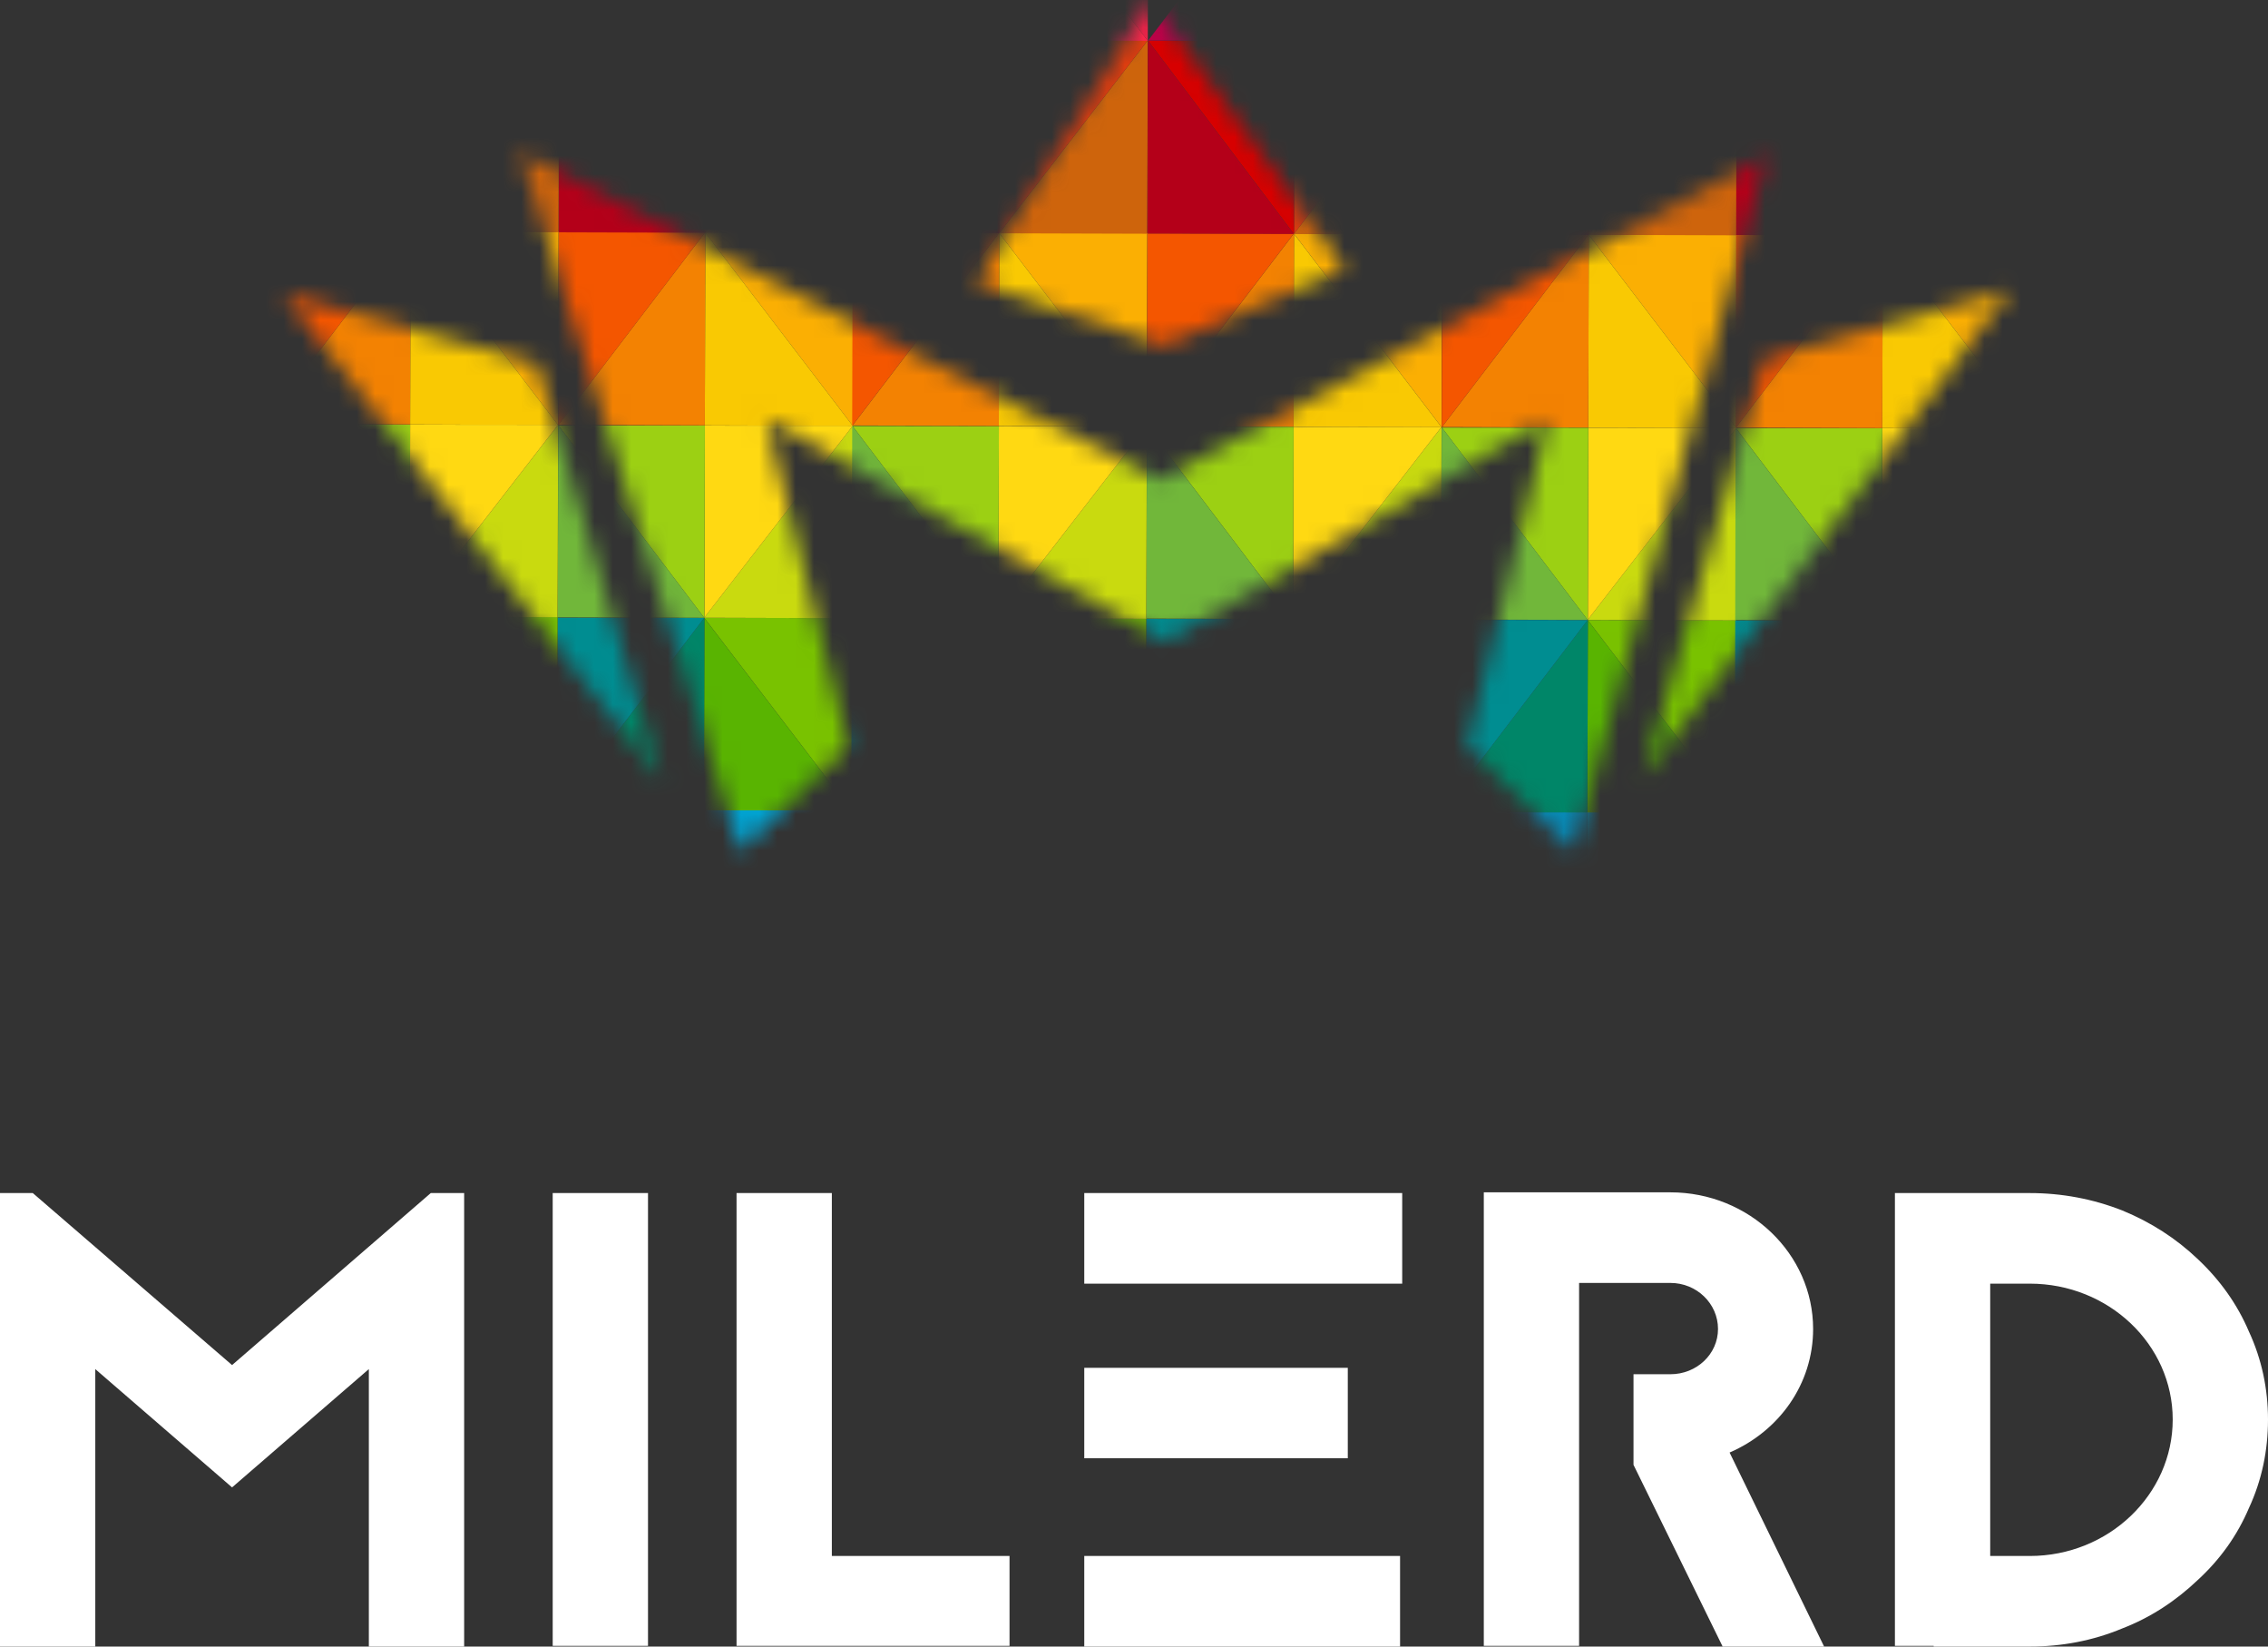 <svg width="124" height="90" viewBox="0 0 124 90" fill="none" xmlns="http://www.w3.org/2000/svg">
<rect x="0" y="0" width="124" height="90" fill="#333333" stroke="none"/>
<path d="M108.812 85.049V70.163H110.974C115.288 70.163 118.79 73.492 118.79 77.591C118.79 81.69 115.288 85.049 110.974 85.049H108.812ZM103.602 65.212V89.96H105.722V90H110.974C112.725 90 114.434 89.679 116.036 89.008C117.598 88.406 118.97 87.494 120.161 86.361C121.395 85.228 122.323 83.916 122.956 82.432C123.663 80.909 124 79.285 124 77.591C124 75.928 123.663 74.303 122.956 72.78C122.323 71.296 121.395 69.984 120.161 68.821C118.97 67.688 117.598 66.806 116.036 66.164C114.434 65.533 112.725 65.212 110.974 65.212H103.602ZM91.325 70.124C92.769 70.124 93.93 71.257 93.93 72.64C93.93 74.012 92.769 75.115 91.325 75.115H89.31V80.067L94.183 90H99.731L94.563 79.395C97.274 78.223 99.13 75.647 99.13 72.64C99.13 68.539 95.638 65.172 91.325 65.172H81.125V89.96H86.335V70.124H91.325ZM59.281 90H76.547V85.049H59.281V90ZM59.281 79.706H73.689V74.765H59.281V79.706ZM76.664 65.212H59.281V70.163H76.664V65.212ZM45.48 65.212H40.27V89.96H55.195V85.049H45.48V65.212ZM30.218 89.96V65.212H35.429V89.96H30.218ZM20.166 90V74.834L12.688 81.3L5.21 74.834V90H0V65.212H1.793L12.688 74.614L23.552 65.212H25.377V90H20.166Z" fill="white"/>
<mask id="mask0" mask-type="alpha" maskUnits="userSpaceOnUse" x="15" y="0" width="95" height="47">
<path fill-rule="evenodd" clip-rule="evenodd" d="M36.193 42.756L29.347 19.862L15.5 16.071L36.193 42.756ZM28.422 8.326L40.472 46.546L46.385 40.785L41.873 22.893L63.716 35.067L84.638 22.898L80.194 40.79L86.02 46.552L96.596 8.495L63.419 26.228L28.422 8.326ZM62.895 0L53.385 15.465L63.654 18.876L73.533 14.707L62.895 0ZM96.472 19.636L89.826 42.531L109.914 15.845L96.472 19.636Z" fill="#6BB42E"/>
</mask>
<g mask="url(#mask0)">
<path fill-rule="evenodd" clip-rule="evenodd" d="M22.399 33.734L30.464 44.299L30.489 33.733L22.399 33.721V33.734Z" fill="#79C200"/>
<path fill-rule="evenodd" clip-rule="evenodd" d="M30.462 44.299L22.398 33.734L22.373 44.272L30.462 44.299Z" fill="#59B401"/>
<path fill-rule="evenodd" clip-rule="evenodd" d="M22.374 44.272L22.4 33.734L22.39 33.721L14.372 44.245L22.374 44.272Z" fill="#008668"/>
<path fill-rule="evenodd" clip-rule="evenodd" d="M14.37 44.245L22.39 33.722L14.382 33.71L14.355 44.245H14.37Z" fill="#008D91"/>
<path fill-rule="evenodd" clip-rule="evenodd" d="M22.398 33.702L30.514 23.221L30.487 33.739L22.398 33.714V33.702Z" fill="#C9DA0F"/>
<path fill-rule="evenodd" clip-rule="evenodd" d="M30.514 23.22L22.398 33.702L22.424 23.212L30.514 23.22Z" fill="#FFD912"/>
<path fill-rule="evenodd" clip-rule="evenodd" d="M22.422 23.212L22.395 33.702L22.385 33.716L14.42 23.203L22.422 23.212Z" fill="#9CD013"/>
<path fill-rule="evenodd" clip-rule="evenodd" d="M14.422 23.203L22.389 33.714L14.381 33.69L14.407 23.203H14.422Z" fill="#71B73A"/>
<path fill-rule="evenodd" clip-rule="evenodd" d="M22.448 12.664L30.512 23.229L30.538 12.663L22.448 12.651V12.664Z" fill="#FBAF03"/>
<path fill-rule="evenodd" clip-rule="evenodd" d="M30.512 23.229L22.447 12.664L22.423 23.202L30.512 23.229Z" fill="#F9C903"/>
<path fill-rule="evenodd" clip-rule="evenodd" d="M22.422 23.201L22.448 12.663L22.436 12.65L14.418 23.174L22.422 23.201Z" fill="#F38202"/>
<path fill-rule="evenodd" clip-rule="evenodd" d="M14.418 23.175L22.436 12.651L14.43 12.64L14.404 23.175H14.418Z" fill="#F45600"/>
<path fill-rule="evenodd" clip-rule="evenodd" d="M22.449 12.657L30.565 2.125L30.538 12.694L22.449 12.67V12.657Z" fill="#CE640C"/>
<path fill-rule="evenodd" clip-rule="evenodd" d="M30.565 2.126L22.449 12.658L22.475 2.118L30.565 2.126Z" fill="#DE3D0F"/>
<path fill-rule="evenodd" clip-rule="evenodd" d="M22.474 2.118L22.447 12.657L22.437 12.671L14.47 2.109L22.474 2.118Z" fill="#D70000"/>
<path fill-rule="evenodd" clip-rule="evenodd" d="M14.471 2.109L22.438 12.671L14.432 12.647L14.457 2.109H14.471Z" fill="#B40019"/>
<path fill-rule="evenodd" clip-rule="evenodd" d="M22.502 -8.413L30.566 2.152L30.591 -8.414L22.502 -8.424V-8.413Z" fill="#ED2349"/>
<path fill-rule="evenodd" clip-rule="evenodd" d="M30.566 2.151L22.501 -8.413L22.475 2.124L30.566 2.151Z" fill="#FD274B"/>
<path fill-rule="evenodd" clip-rule="evenodd" d="M22.475 2.123L22.501 -8.412L22.491 -8.426L14.471 2.096L22.475 2.123Z" fill="#BE0048"/>
<path fill-rule="evenodd" clip-rule="evenodd" d="M30.467 44.248L22.351 54.764L22.378 44.239L30.467 44.248Z" fill="#01A2D0"/>
<path fill-rule="evenodd" clip-rule="evenodd" d="M22.378 44.239L22.352 54.765L22.342 54.777L14.375 44.231L22.378 44.239Z" fill="#078AB6"/>
<path fill-rule="evenodd" clip-rule="evenodd" d="M14.374 44.231L22.341 54.777L14.333 54.753L14.36 44.231H14.374Z" fill="#0B62A5"/>
<path fill-rule="evenodd" clip-rule="evenodd" d="M38.514 33.785L46.579 44.35L46.605 33.784L38.514 33.773V33.785Z" fill="#79C200"/>
<path fill-rule="evenodd" clip-rule="evenodd" d="M46.578 44.35L38.513 33.785L38.487 44.323L46.578 44.35Z" fill="#59B401"/>
<path fill-rule="evenodd" clip-rule="evenodd" d="M38.488 44.323L38.514 33.785L38.504 33.773L30.485 44.296L38.488 44.323Z" fill="#008668"/>
<path fill-rule="evenodd" clip-rule="evenodd" d="M30.485 44.296L38.504 33.773L30.496 33.761L30.47 44.296H30.485Z" fill="#008D91"/>
<path fill-rule="evenodd" clip-rule="evenodd" d="M38.511 33.753L46.627 23.272L46.602 33.79L38.511 33.766V33.753Z" fill="#C9DA0F"/>
<path fill-rule="evenodd" clip-rule="evenodd" d="M46.628 23.271L38.513 33.753L38.538 23.263L46.628 23.271Z" fill="#FFD912"/>
<path fill-rule="evenodd" clip-rule="evenodd" d="M38.538 23.263L38.511 33.753L38.501 33.767L30.536 23.255L38.538 23.263Z" fill="#9CD013"/>
<path fill-rule="evenodd" clip-rule="evenodd" d="M30.535 23.255L38.502 33.767L30.495 33.743L30.521 23.255H30.535Z" fill="#71B73A"/>
<path fill-rule="evenodd" clip-rule="evenodd" d="M38.562 12.715L46.627 23.28L46.652 12.714L38.562 12.702V12.715Z" fill="#FBAF03"/>
<path fill-rule="evenodd" clip-rule="evenodd" d="M46.627 23.28L38.562 12.715L38.536 23.253L46.627 23.28Z" fill="#F9C903"/>
<path fill-rule="evenodd" clip-rule="evenodd" d="M38.536 23.252L38.562 12.714L38.552 12.701L30.532 23.225L38.536 23.252Z" fill="#F38202"/>
<path fill-rule="evenodd" clip-rule="evenodd" d="M30.534 23.226L38.552 12.703L30.546 12.691L30.519 23.226H30.534Z" fill="#F45600"/>
<path fill-rule="evenodd" clip-rule="evenodd" d="M38.564 12.71L46.679 2.177L46.655 12.747L38.564 12.723V12.71Z" fill="#CE640C"/>
<path fill-rule="evenodd" clip-rule="evenodd" d="M46.679 2.177L38.564 12.71L38.589 2.169L46.679 2.177Z" fill="#DE3D0F"/>
<path fill-rule="evenodd" clip-rule="evenodd" d="M38.59 2.169L38.564 12.71L38.554 12.722L30.587 2.16L38.59 2.169Z" fill="#D70000"/>
<path fill-rule="evenodd" clip-rule="evenodd" d="M30.586 2.16L38.554 12.722L30.547 12.698L30.572 2.16H30.586Z" fill="#B40019"/>
<path fill-rule="evenodd" clip-rule="evenodd" d="M38.616 -8.361L46.681 2.203L46.706 -8.362L38.616 -8.374V-8.361Z" fill="#ED2349"/>
<path fill-rule="evenodd" clip-rule="evenodd" d="M46.681 2.202L38.616 -8.362L38.591 2.175L46.681 2.202Z" fill="#FD274B"/>
<path fill-rule="evenodd" clip-rule="evenodd" d="M38.59 2.176L38.616 -8.361L38.606 -8.374L30.587 2.149L38.59 2.176Z" fill="#BE0048"/>
<path fill-rule="evenodd" clip-rule="evenodd" d="M46.582 44.299L38.466 54.816L38.492 44.291L46.582 44.299Z" fill="#01A2D0"/>
<path fill-rule="evenodd" clip-rule="evenodd" d="M38.493 44.291L38.466 54.816L38.456 54.828L30.489 44.282L38.493 44.291Z" fill="#078AB6"/>
<path fill-rule="evenodd" clip-rule="evenodd" d="M30.489 44.282L38.456 54.828L30.45 54.804L30.474 44.282H30.489Z" fill="#0B62A5"/>
<path fill-rule="evenodd" clip-rule="evenodd" d="M54.587 33.816L62.65 44.381L62.676 33.815L54.587 33.804V33.816Z" fill="#79C200"/>
<path fill-rule="evenodd" clip-rule="evenodd" d="M62.651 44.382L54.588 33.817L54.56 44.355L62.651 44.382Z" fill="#59B401"/>
<path fill-rule="evenodd" clip-rule="evenodd" d="M54.561 44.354L54.587 33.816L54.577 33.804L46.559 44.327L54.561 44.354Z" fill="#008668"/>
<path fill-rule="evenodd" clip-rule="evenodd" d="M46.559 44.328L54.577 33.804L46.57 33.792L46.544 44.328H46.559Z" fill="#008D91"/>
<path fill-rule="evenodd" clip-rule="evenodd" d="M54.585 33.784L62.701 23.301L62.676 33.821L54.585 33.797V33.784Z" fill="#C9DA0F"/>
<path fill-rule="evenodd" clip-rule="evenodd" d="M62.701 23.302L54.585 33.784L54.612 23.293L62.701 23.302Z" fill="#FFD912"/>
<path fill-rule="evenodd" clip-rule="evenodd" d="M54.612 23.293L54.586 33.782L54.575 33.795L46.608 23.284L54.612 23.293Z" fill="#9CD013"/>
<path fill-rule="evenodd" clip-rule="evenodd" d="M46.608 23.284L54.575 33.795L46.569 33.772L46.594 23.284H46.608Z" fill="#71B73A"/>
<path fill-rule="evenodd" clip-rule="evenodd" d="M54.636 12.745L62.701 23.31L62.727 12.742L54.636 12.732V12.745Z" fill="#FBAF03"/>
<path fill-rule="evenodd" clip-rule="evenodd" d="M62.7 23.31L54.635 12.745L54.609 23.283L62.7 23.31Z" fill="#F9C903"/>
<path fill-rule="evenodd" clip-rule="evenodd" d="M54.61 23.283L54.636 12.745L54.626 12.732L46.608 23.256L54.61 23.283Z" fill="#F38202"/>
<path fill-rule="evenodd" clip-rule="evenodd" d="M46.607 23.256L54.626 12.732L46.618 12.721L46.592 23.256H46.607Z" fill="#F45600"/>
<path fill-rule="evenodd" clip-rule="evenodd" d="M54.636 12.739L62.754 2.207L62.726 12.776L54.636 12.752V12.739Z" fill="#CE640C"/>
<path fill-rule="evenodd" clip-rule="evenodd" d="M62.754 2.207L54.636 12.739L54.663 2.199L62.754 2.207Z" fill="#DE3D0F"/>
<path fill-rule="evenodd" clip-rule="evenodd" d="M54.663 2.199L54.636 12.739L54.626 12.752L46.66 2.19L54.663 2.199Z" fill="#D70000"/>
<path fill-rule="evenodd" clip-rule="evenodd" d="M46.661 2.19L54.628 12.752L46.62 12.728L46.646 2.19H46.661Z" fill="#B40019"/>
<path fill-rule="evenodd" clip-rule="evenodd" d="M54.689 -8.331L62.754 2.233L62.778 -8.332L54.689 -8.344V-8.331Z" fill="#ED2349"/>
<path fill-rule="evenodd" clip-rule="evenodd" d="M62.754 2.231L54.689 -8.332L54.664 2.206L62.754 2.231Z" fill="#FD274B"/>
<path fill-rule="evenodd" clip-rule="evenodd" d="M54.664 2.204L54.69 -8.332L54.68 -8.345L46.66 2.178L54.664 2.204Z" fill="#BE0048"/>
<path fill-rule="evenodd" clip-rule="evenodd" d="M62.654 44.329L54.539 54.845L54.564 44.32L62.654 44.329Z" fill="#01A2D0"/>
<path fill-rule="evenodd" clip-rule="evenodd" d="M54.565 44.321L54.539 54.846L54.529 54.858L46.562 44.312L54.565 44.321Z" fill="#078AB6"/>
<path fill-rule="evenodd" clip-rule="evenodd" d="M46.562 44.312L54.529 54.858L46.522 54.834L46.547 44.312H46.562Z" fill="#0B62A5"/>
<path fill-rule="evenodd" clip-rule="evenodd" d="M70.7 33.852L78.765 44.417L78.79 33.851L70.7 33.839V33.852Z" fill="#79C200"/>
<path fill-rule="evenodd" clip-rule="evenodd" d="M78.765 44.417L70.7 33.852L70.675 44.39L78.765 44.417Z" fill="#59B401"/>
<path fill-rule="evenodd" clip-rule="evenodd" d="M70.674 44.39L70.7 33.852L70.69 33.839L62.671 44.363L70.674 44.39Z" fill="#008668"/>
<path fill-rule="evenodd" clip-rule="evenodd" d="M62.671 44.363L70.69 33.839L62.682 33.828L62.656 44.363H62.671Z" fill="#008D91"/>
<path fill-rule="evenodd" clip-rule="evenodd" d="M70.699 33.819L78.815 23.338L78.788 33.856L70.699 33.832V33.819Z" fill="#C9DA0F"/>
<path fill-rule="evenodd" clip-rule="evenodd" d="M78.815 23.338L70.699 33.819L70.725 23.33L78.815 23.338Z" fill="#FFD912"/>
<path fill-rule="evenodd" clip-rule="evenodd" d="M70.725 23.33L70.699 33.819L70.689 33.834L62.722 23.321L70.725 23.33Z" fill="#9CD013"/>
<path fill-rule="evenodd" clip-rule="evenodd" d="M62.721 23.321L70.689 33.834L62.681 33.809L62.707 23.321H62.721Z" fill="#71B73A"/>
<path fill-rule="evenodd" clip-rule="evenodd" d="M70.75 12.78L78.814 23.345L78.839 12.779L70.75 12.768V12.78Z" fill="#FBAF03"/>
<path fill-rule="evenodd" clip-rule="evenodd" d="M78.813 23.347L70.748 12.782L70.724 23.32L78.813 23.347Z" fill="#F9C903"/>
<path fill-rule="evenodd" clip-rule="evenodd" d="M70.724 23.318L70.75 12.78L70.74 12.768L62.72 23.291L70.724 23.318Z" fill="#F38202"/>
<path fill-rule="evenodd" clip-rule="evenodd" d="M62.72 23.291L70.738 12.768L62.732 12.756L62.706 23.291H62.72Z" fill="#F45600"/>
<path fill-rule="evenodd" clip-rule="evenodd" d="M70.75 12.775L78.865 2.243L78.839 12.812L70.75 12.788V12.775Z" fill="#CE640C"/>
<path fill-rule="evenodd" clip-rule="evenodd" d="M78.867 2.243L70.751 12.775L70.777 2.234L78.867 2.243Z" fill="#DE3D0F"/>
<path fill-rule="evenodd" clip-rule="evenodd" d="M70.776 2.236L70.75 12.775L70.74 12.789L62.773 2.227L70.776 2.236Z" fill="#D70000"/>
<path fill-rule="evenodd" clip-rule="evenodd" d="M62.773 2.227L70.74 12.789L62.733 12.765L62.758 2.227H62.773Z" fill="#B40019"/>
<path fill-rule="evenodd" clip-rule="evenodd" d="M70.804 -8.295L78.867 2.268L78.893 -8.297L70.804 -8.308V-8.295Z" fill="#ED2349"/>
<path fill-rule="evenodd" clip-rule="evenodd" d="M78.867 2.268L70.804 -8.295L70.778 2.241L78.867 2.268Z" fill="#FD274B"/>
<path fill-rule="evenodd" clip-rule="evenodd" d="M70.776 2.241L70.802 -8.295L70.792 -8.308L62.774 2.214L70.776 2.241Z" fill="#BE0048"/>
<path fill-rule="evenodd" clip-rule="evenodd" d="M78.768 44.364L70.652 54.881L70.679 44.356L78.768 44.364Z" fill="#01A2D0"/>
<path fill-rule="evenodd" clip-rule="evenodd" d="M70.679 44.356L70.652 54.881L70.642 54.894L62.675 44.349L70.679 44.356Z" fill="#078AB6"/>
<path fill-rule="evenodd" clip-rule="evenodd" d="M62.675 44.349L70.642 54.895L62.636 54.871L62.66 44.349H62.675Z" fill="#0B62A5"/>
<path fill-rule="evenodd" clip-rule="evenodd" d="M86.815 33.903L94.88 44.468L94.906 33.902L86.815 33.89V33.903Z" fill="#79C200"/>
<path fill-rule="evenodd" clip-rule="evenodd" d="M94.879 44.468L86.814 33.903L86.789 44.441L94.879 44.468Z" fill="#59B401"/>
<path fill-rule="evenodd" clip-rule="evenodd" d="M86.789 44.441L86.815 33.903L86.805 33.89L78.785 44.414L86.789 44.441Z" fill="#008668"/>
<path fill-rule="evenodd" clip-rule="evenodd" d="M78.786 44.414L86.805 33.891L78.797 33.879L78.771 44.414H78.786Z" fill="#008D91"/>
<path fill-rule="evenodd" clip-rule="evenodd" d="M86.814 33.87L94.93 23.388L94.905 33.907L86.814 33.883V33.87Z" fill="#C9DA0F"/>
<path fill-rule="evenodd" clip-rule="evenodd" d="M94.93 23.389L86.814 33.872L86.839 23.381L94.93 23.389Z" fill="#FFD912"/>
<path fill-rule="evenodd" clip-rule="evenodd" d="M86.84 23.381L86.812 33.872L86.803 33.885L78.835 23.372L86.84 23.381Z" fill="#9CD013"/>
<path fill-rule="evenodd" clip-rule="evenodd" d="M78.836 23.372L86.804 33.885L78.797 33.861L78.822 23.372H78.836Z" fill="#71B73A"/>
<path fill-rule="evenodd" clip-rule="evenodd" d="M86.865 12.833L94.928 23.398L94.954 12.832L86.865 12.82V12.833Z" fill="#FBAF03"/>
<path fill-rule="evenodd" clip-rule="evenodd" d="M94.928 23.398L86.863 12.833L86.837 23.371L94.928 23.398Z" fill="#F9C903"/>
<path fill-rule="evenodd" clip-rule="evenodd" d="M86.838 23.369L86.865 12.832L86.855 12.819L78.835 23.343L86.838 23.369Z" fill="#F38202"/>
<path fill-rule="evenodd" clip-rule="evenodd" d="M78.835 23.344L86.855 12.82L78.847 12.809L78.821 23.344H78.835Z" fill="#F45600"/>
<path fill-rule="evenodd" clip-rule="evenodd" d="M86.865 12.826L94.98 2.294L94.956 12.863L86.865 12.839V12.826Z" fill="#CE640C"/>
<path fill-rule="evenodd" clip-rule="evenodd" d="M94.982 2.295L86.866 12.827L86.891 2.287L94.982 2.295Z" fill="#DE3D0F"/>
<path fill-rule="evenodd" clip-rule="evenodd" d="M86.891 2.287L86.865 12.828L86.854 12.84L78.887 2.278L86.891 2.287Z" fill="#D70000"/>
<path fill-rule="evenodd" clip-rule="evenodd" d="M78.888 2.278L86.855 12.84L78.847 12.816L78.873 2.278H78.888Z" fill="#B40019"/>
<path fill-rule="evenodd" clip-rule="evenodd" d="M86.917 -8.244L94.982 2.319L95.008 -8.245L86.917 -8.257V-8.244Z" fill="#ED2349"/>
<path fill-rule="evenodd" clip-rule="evenodd" d="M94.982 2.319L86.917 -8.244L86.893 2.292L94.982 2.319Z" fill="#FD274B"/>
<path fill-rule="evenodd" clip-rule="evenodd" d="M86.891 2.292L86.917 -8.244L86.907 -8.257L78.889 2.265L86.891 2.292Z" fill="#BE0048"/>
<path fill-rule="evenodd" clip-rule="evenodd" d="M94.883 44.417L86.766 54.933L86.792 44.408L94.883 44.417Z" fill="#01A2D0"/>
<path fill-rule="evenodd" clip-rule="evenodd" d="M86.793 44.408L86.766 54.934L86.757 54.946L78.791 44.4L86.793 44.408Z" fill="#078AB6"/>
<path fill-rule="evenodd" clip-rule="evenodd" d="M78.79 44.4L86.757 54.946L78.749 54.922L78.775 44.4H78.79Z" fill="#0B62A5"/>
<path fill-rule="evenodd" clip-rule="evenodd" d="M102.888 33.933L110.953 44.498L110.979 33.931L102.888 33.92V33.933Z" fill="#79C200"/>
<path fill-rule="evenodd" clip-rule="evenodd" d="M110.952 44.498L102.888 33.933L102.863 44.471L110.952 44.498Z" fill="#59B401"/>
<path fill-rule="evenodd" clip-rule="evenodd" d="M102.862 44.471L102.888 33.933L102.878 33.92L94.86 44.444L102.862 44.471Z" fill="#008668"/>
<path fill-rule="evenodd" clip-rule="evenodd" d="M94.859 44.444L102.879 33.92L94.871 33.909L94.845 44.444H94.859Z" fill="#008D91"/>
<path fill-rule="evenodd" clip-rule="evenodd" d="M102.886 33.9L111.002 23.419L110.977 33.937L102.886 33.913V33.9Z" fill="#C9DA0F"/>
<path fill-rule="evenodd" clip-rule="evenodd" d="M111.004 23.419L102.888 33.9L102.913 23.411L111.004 23.419Z" fill="#FFD912"/>
<path fill-rule="evenodd" clip-rule="evenodd" d="M102.912 23.411L102.886 33.902L102.876 33.914L94.91 23.402L102.912 23.411Z" fill="#9CD013"/>
<path fill-rule="evenodd" clip-rule="evenodd" d="M94.909 23.402L102.876 33.914L94.87 33.89L94.894 23.402H94.909Z" fill="#71B73A"/>
<path fill-rule="evenodd" clip-rule="evenodd" d="M102.937 12.863L111.002 23.428L111.028 12.861L102.937 12.85V12.863Z" fill="#FBAF03"/>
<path fill-rule="evenodd" clip-rule="evenodd" d="M111.001 23.428L102.936 12.863L102.911 23.401L111.001 23.428Z" fill="#F9C903"/>
<path fill-rule="evenodd" clip-rule="evenodd" d="M102.911 23.401L102.937 12.863L102.927 12.85L94.907 23.374L102.911 23.401Z" fill="#F38202"/>
<path fill-rule="evenodd" clip-rule="evenodd" d="M94.908 23.374L102.927 12.85L94.919 12.839L94.893 23.374H94.908Z" fill="#F45600"/>
<path fill-rule="evenodd" clip-rule="evenodd" d="M102.937 12.857L111.053 2.325L111.027 12.894L102.937 12.87V12.857Z" fill="#CE640C"/>
<path fill-rule="evenodd" clip-rule="evenodd" d="M111.054 2.325L102.939 12.857L102.965 2.317L111.054 2.325Z" fill="#DE3D0F"/>
<path fill-rule="evenodd" clip-rule="evenodd" d="M102.964 2.316L102.938 12.857L102.927 12.87L94.962 2.308L102.964 2.316Z" fill="#D70000"/>
<path fill-rule="evenodd" clip-rule="evenodd" d="M94.961 2.308L102.927 12.87L94.921 12.846L94.947 2.308H94.961Z" fill="#B40019"/>
<path fill-rule="evenodd" clip-rule="evenodd" d="M102.991 -8.214L111.056 2.349L111.081 -8.216L102.991 -8.226V-8.214Z" fill="#ED2349"/>
<path fill-rule="evenodd" clip-rule="evenodd" d="M111.055 2.349L102.99 -8.214L102.965 2.322L111.055 2.349Z" fill="#FD274B"/>
<path fill-rule="evenodd" clip-rule="evenodd" d="M102.965 2.322L102.991 -8.214L102.981 -8.227L94.962 2.295L102.965 2.322Z" fill="#BE0048"/>
<path fill-rule="evenodd" clip-rule="evenodd" d="M110.957 44.447L102.841 54.963L102.866 44.438L110.957 44.447Z" fill="#01A2D0"/>
<path fill-rule="evenodd" clip-rule="evenodd" d="M102.866 44.438L102.84 54.963L102.83 54.976L94.862 44.43L102.866 44.438Z" fill="#078AB6"/>
<path fill-rule="evenodd" clip-rule="evenodd" d="M94.862 44.43L102.829 54.976L94.822 54.952L94.848 44.43H94.862Z" fill="#0B62A5"/>
</g>
</svg>
